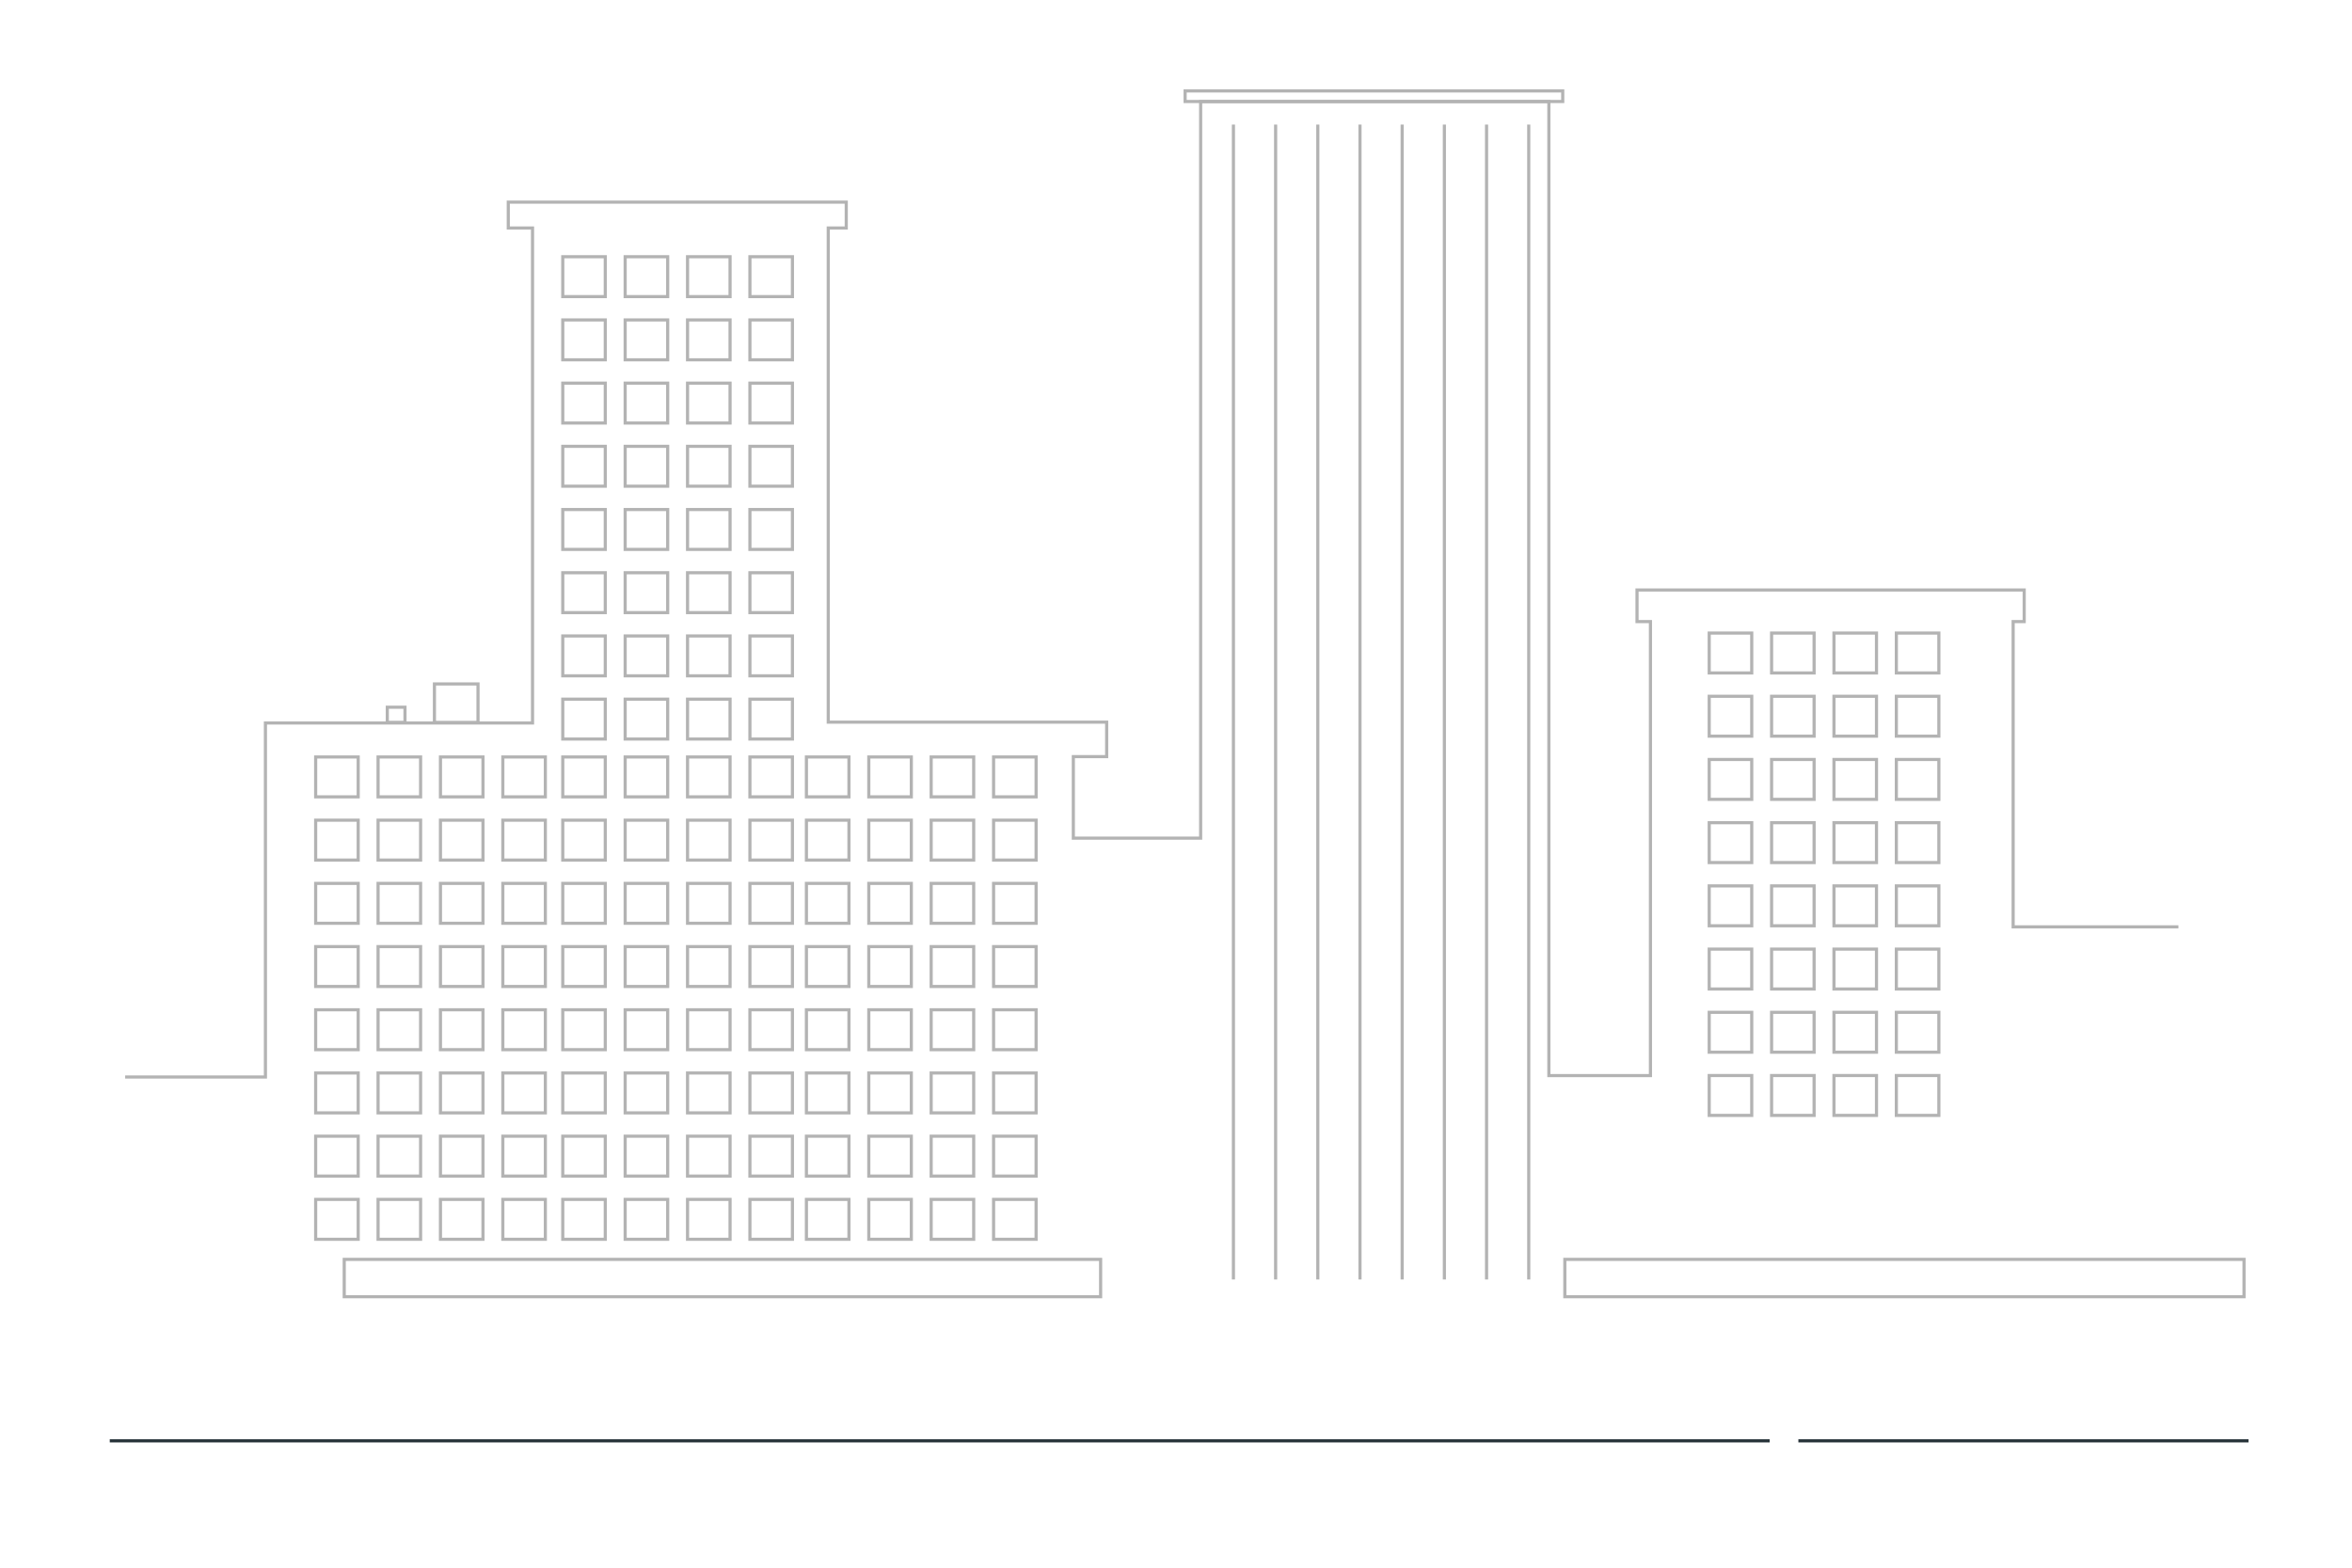 <svg xmlns="http://www.w3.org/2000/svg" viewBox="0 0 750 500"><g id="freepik--Buildings--inject-276"><g style="opacity:0.3"><rect x="138.53" y="218.14" width="13.9" height="12.27" style="fill:none;stroke:#000;stroke-miterlimit:10"></rect><rect x="123.5" y="225.56" width="5.64" height="4.84" style="fill:none;stroke:#000;stroke-miterlimit:10"></rect><polyline points="694.65 295.61 641.95 295.61 641.95 198.25 645.47 198.25 645.47 188.17 522.01 188.17 522.01 198.25 526.29 198.25 526.29 343.05 493.9 343.05 493.9 32.4 382.86 32.4 382.86 267.32 342.26 267.32 342.26 241.32 352.89 241.32 352.89 230.32 264.11 230.32 264.11 72.72 269.85 72.72 269.85 64.47 162.08 64.47 162.08 72.72 169.81 72.72 169.81 230.59 84.64 230.59 84.64 343.5 39.91 343.5" style="fill:none;stroke:#000;stroke-miterlimit:10"></polyline><rect x="377.91" y="29" width="120.41" height="3.37" style="fill:none;stroke:#000;stroke-miterlimit:10"></rect><rect x="179.45" y="81.88" width="13.56" height="12.72" style="fill:none;stroke:#000;stroke-miterlimit:10"></rect><rect x="199.35" y="81.88" width="13.56" height="12.72" style="fill:none;stroke:#000;stroke-miterlimit:10"></rect><rect x="219.24" y="81.88" width="13.56" height="12.72" style="fill:none;stroke:#000;stroke-miterlimit:10"></rect><rect x="239.13" y="81.88" width="13.56" height="12.72" style="fill:none;stroke:#000;stroke-miterlimit:10"></rect><rect x="179.45" y="102.04" width="13.56" height="12.72" style="fill:none;stroke:#000;stroke-miterlimit:10"></rect><rect x="199.35" y="102.04" width="13.56" height="12.72" style="fill:none;stroke:#000;stroke-miterlimit:10"></rect><rect x="219.24" y="102.04" width="13.56" height="12.72" style="fill:none;stroke:#000;stroke-miterlimit:10"></rect><rect x="239.13" y="102.04" width="13.56" height="12.72" style="fill:none;stroke:#000;stroke-miterlimit:10"></rect><rect x="179.45" y="122.2" width="13.56" height="12.72" style="fill:none;stroke:#000;stroke-miterlimit:10"></rect><rect x="199.35" y="122.2" width="13.56" height="12.72" style="fill:none;stroke:#000;stroke-miterlimit:10"></rect><rect x="219.24" y="122.2" width="13.56" height="12.72" style="fill:none;stroke:#000;stroke-miterlimit:10"></rect><rect x="239.13" y="122.2" width="13.56" height="12.72" style="fill:none;stroke:#000;stroke-miterlimit:10"></rect><rect x="179.45" y="142.35" width="13.56" height="12.72" style="fill:none;stroke:#000;stroke-miterlimit:10"></rect><rect x="199.35" y="142.35" width="13.56" height="12.72" style="fill:none;stroke:#000;stroke-miterlimit:10"></rect><rect x="219.24" y="142.35" width="13.56" height="12.72" style="fill:none;stroke:#000;stroke-miterlimit:10"></rect><rect x="239.13" y="142.35" width="13.56" height="12.72" style="fill:none;stroke:#000;stroke-miterlimit:10"></rect><rect x="179.45" y="162.51" width="13.56" height="12.72" style="fill:none;stroke:#000;stroke-miterlimit:10"></rect><rect x="199.35" y="162.51" width="13.56" height="12.72" style="fill:none;stroke:#000;stroke-miterlimit:10"></rect><rect x="219.24" y="162.51" width="13.56" height="12.72" style="fill:none;stroke:#000;stroke-miterlimit:10"></rect><rect x="239.13" y="162.51" width="13.56" height="12.72" style="fill:none;stroke:#000;stroke-miterlimit:10"></rect><rect x="179.45" y="182.67" width="13.56" height="12.72" style="fill:none;stroke:#000;stroke-miterlimit:10"></rect><rect x="199.35" y="182.67" width="13.56" height="12.72" style="fill:none;stroke:#000;stroke-miterlimit:10"></rect><rect x="219.24" y="182.67" width="13.56" height="12.72" style="fill:none;stroke:#000;stroke-miterlimit:10"></rect><rect x="239.13" y="182.67" width="13.56" height="12.72" style="fill:none;stroke:#000;stroke-miterlimit:10"></rect><rect x="179.45" y="202.83" width="13.56" height="12.72" style="fill:none;stroke:#000;stroke-miterlimit:10"></rect><rect x="199.35" y="202.83" width="13.56" height="12.72" style="fill:none;stroke:#000;stroke-miterlimit:10"></rect><rect x="219.24" y="202.83" width="13.56" height="12.72" style="fill:none;stroke:#000;stroke-miterlimit:10"></rect><rect x="239.13" y="202.83" width="13.56" height="12.72" style="fill:none;stroke:#000;stroke-miterlimit:10"></rect><rect x="179.45" y="222.99" width="13.56" height="12.72" style="fill:none;stroke:#000;stroke-miterlimit:10"></rect><rect x="199.35" y="222.99" width="13.56" height="12.72" style="fill:none;stroke:#000;stroke-miterlimit:10"></rect><rect x="219.24" y="222.99" width="13.56" height="12.72" style="fill:none;stroke:#000;stroke-miterlimit:10"></rect><rect x="239.13" y="222.99" width="13.56" height="12.72" style="fill:none;stroke:#000;stroke-miterlimit:10"></rect><rect x="179.45" y="241.43" width="13.56" height="12.72" style="fill:none;stroke:#000;stroke-miterlimit:10"></rect><rect x="199.35" y="241.43" width="13.56" height="12.72" style="fill:none;stroke:#000;stroke-miterlimit:10"></rect><rect x="219.24" y="241.43" width="13.56" height="12.72" style="fill:none;stroke:#000;stroke-miterlimit:10"></rect><rect x="239.13" y="241.43" width="13.56" height="12.72" style="fill:none;stroke:#000;stroke-miterlimit:10"></rect><rect x="179.45" y="261.59" width="13.56" height="12.72" style="fill:none;stroke:#000;stroke-miterlimit:10"></rect><rect x="199.35" y="261.59" width="13.56" height="12.72" style="fill:none;stroke:#000;stroke-miterlimit:10"></rect><rect x="219.24" y="261.59" width="13.56" height="12.72" style="fill:none;stroke:#000;stroke-miterlimit:10"></rect><rect x="239.13" y="261.59" width="13.56" height="12.72" style="fill:none;stroke:#000;stroke-miterlimit:10"></rect><rect x="179.45" y="281.75" width="13.56" height="12.72" style="fill:none;stroke:#000;stroke-miterlimit:10"></rect><rect x="199.35" y="281.75" width="13.56" height="12.72" style="fill:none;stroke:#000;stroke-miterlimit:10"></rect><rect x="219.24" y="281.75" width="13.56" height="12.72" style="fill:none;stroke:#000;stroke-miterlimit:10"></rect><rect x="239.13" y="281.75" width="13.56" height="12.72" style="fill:none;stroke:#000;stroke-miterlimit:10"></rect><rect x="179.45" y="301.91" width="13.56" height="12.72" style="fill:none;stroke:#000;stroke-miterlimit:10"></rect><rect x="199.35" y="301.91" width="13.56" height="12.72" style="fill:none;stroke:#000;stroke-miterlimit:10"></rect><rect x="219.24" y="301.91" width="13.56" height="12.72" style="fill:none;stroke:#000;stroke-miterlimit:10"></rect><rect x="239.13" y="301.91" width="13.56" height="12.72" style="fill:none;stroke:#000;stroke-miterlimit:10"></rect><rect x="179.45" y="322.06" width="13.56" height="12.72" style="fill:none;stroke:#000;stroke-miterlimit:10"></rect><rect x="199.35" y="322.06" width="13.56" height="12.72" style="fill:none;stroke:#000;stroke-miterlimit:10"></rect><rect x="219.24" y="322.06" width="13.56" height="12.72" style="fill:none;stroke:#000;stroke-miterlimit:10"></rect><rect x="239.13" y="322.06" width="13.56" height="12.72" style="fill:none;stroke:#000;stroke-miterlimit:10"></rect><rect x="179.45" y="342.22" width="13.56" height="12.72" style="fill:none;stroke:#000;stroke-miterlimit:10"></rect><rect x="199.35" y="342.22" width="13.56" height="12.72" style="fill:none;stroke:#000;stroke-miterlimit:10"></rect><rect x="219.24" y="342.22" width="13.56" height="12.72" style="fill:none;stroke:#000;stroke-miterlimit:10"></rect><rect x="239.13" y="342.22" width="13.56" height="12.72" style="fill:none;stroke:#000;stroke-miterlimit:10"></rect><rect x="179.45" y="362.38" width="13.56" height="12.72" style="fill:none;stroke:#000;stroke-miterlimit:10"></rect><rect x="199.35" y="362.38" width="13.56" height="12.72" style="fill:none;stroke:#000;stroke-miterlimit:10"></rect><rect x="219.24" y="362.38" width="13.56" height="12.72" style="fill:none;stroke:#000;stroke-miterlimit:10"></rect><rect x="239.13" y="362.38" width="13.56" height="12.72" style="fill:none;stroke:#000;stroke-miterlimit:10"></rect><rect x="179.45" y="382.54" width="13.56" height="12.72" style="fill:none;stroke:#000;stroke-miterlimit:10"></rect><rect x="199.35" y="382.54" width="13.56" height="12.72" style="fill:none;stroke:#000;stroke-miterlimit:10"></rect><rect x="219.24" y="382.54" width="13.56" height="12.72" style="fill:none;stroke:#000;stroke-miterlimit:10"></rect><rect x="239.13" y="382.54" width="13.56" height="12.72" style="fill:none;stroke:#000;stroke-miterlimit:10"></rect><rect x="257.15" y="241.43" width="13.56" height="12.72" style="fill:none;stroke:#000;stroke-miterlimit:10"></rect><rect x="277.04" y="241.43" width="13.56" height="12.72" style="fill:none;stroke:#000;stroke-miterlimit:10"></rect><rect x="296.93" y="241.43" width="13.56" height="12.72" style="fill:none;stroke:#000;stroke-miterlimit:10"></rect><rect x="316.83" y="241.43" width="13.56" height="12.72" style="fill:none;stroke:#000;stroke-miterlimit:10"></rect><rect x="257.15" y="261.59" width="13.56" height="12.72" style="fill:none;stroke:#000;stroke-miterlimit:10"></rect><rect x="277.04" y="261.59" width="13.56" height="12.72" style="fill:none;stroke:#000;stroke-miterlimit:10"></rect><rect x="296.93" y="261.59" width="13.56" height="12.72" style="fill:none;stroke:#000;stroke-miterlimit:10"></rect><rect x="316.83" y="261.59" width="13.56" height="12.72" style="fill:none;stroke:#000;stroke-miterlimit:10"></rect><rect x="257.15" y="281.75" width="13.56" height="12.72" style="fill:none;stroke:#000;stroke-miterlimit:10"></rect><rect x="277.04" y="281.75" width="13.56" height="12.72" style="fill:none;stroke:#000;stroke-miterlimit:10"></rect><rect x="296.93" y="281.75" width="13.56" height="12.72" style="fill:none;stroke:#000;stroke-miterlimit:10"></rect><rect x="316.83" y="281.75" width="13.56" height="12.72" style="fill:none;stroke:#000;stroke-miterlimit:10"></rect><rect x="257.15" y="301.91" width="13.56" height="12.72" style="fill:none;stroke:#000;stroke-miterlimit:10"></rect><rect x="277.04" y="301.91" width="13.56" height="12.72" style="fill:none;stroke:#000;stroke-miterlimit:10"></rect><rect x="296.93" y="301.91" width="13.56" height="12.72" style="fill:none;stroke:#000;stroke-miterlimit:10"></rect><rect x="316.83" y="301.91" width="13.56" height="12.72" style="fill:none;stroke:#000;stroke-miterlimit:10"></rect><rect x="257.15" y="322.06" width="13.56" height="12.72" style="fill:none;stroke:#000;stroke-miterlimit:10"></rect><rect x="277.04" y="322.06" width="13.56" height="12.72" style="fill:none;stroke:#000;stroke-miterlimit:10"></rect><rect x="296.93" y="322.06" width="13.56" height="12.72" style="fill:none;stroke:#000;stroke-miterlimit:10"></rect><rect x="316.83" y="322.06" width="13.56" height="12.72" style="fill:none;stroke:#000;stroke-miterlimit:10"></rect><rect x="257.15" y="342.22" width="13.56" height="12.72" style="fill:none;stroke:#000;stroke-miterlimit:10"></rect><rect x="277.04" y="342.22" width="13.56" height="12.72" style="fill:none;stroke:#000;stroke-miterlimit:10"></rect><rect x="296.93" y="342.22" width="13.56" height="12.72" style="fill:none;stroke:#000;stroke-miterlimit:10"></rect><rect x="316.83" y="342.22" width="13.56" height="12.72" style="fill:none;stroke:#000;stroke-miterlimit:10"></rect><rect x="257.15" y="362.38" width="13.56" height="12.72" style="fill:none;stroke:#000;stroke-miterlimit:10"></rect><rect x="277.04" y="362.38" width="13.56" height="12.72" style="fill:none;stroke:#000;stroke-miterlimit:10"></rect><rect x="296.93" y="362.38" width="13.56" height="12.72" style="fill:none;stroke:#000;stroke-miterlimit:10"></rect><rect x="316.83" y="362.38" width="13.56" height="12.72" style="fill:none;stroke:#000;stroke-miterlimit:10"></rect><rect x="257.15" y="382.54" width="13.56" height="12.72" style="fill:none;stroke:#000;stroke-miterlimit:10"></rect><rect x="277.04" y="382.54" width="13.56" height="12.72" style="fill:none;stroke:#000;stroke-miterlimit:10"></rect><rect x="296.93" y="382.54" width="13.56" height="12.72" style="fill:none;stroke:#000;stroke-miterlimit:10"></rect><rect x="316.83" y="382.54" width="13.56" height="12.72" style="fill:none;stroke:#000;stroke-miterlimit:10"></rect><rect x="100.66" y="241.43" width="13.56" height="12.72" style="fill:none;stroke:#000;stroke-miterlimit:10"></rect><rect x="120.56" y="241.43" width="13.56" height="12.72" style="fill:none;stroke:#000;stroke-miterlimit:10"></rect><rect x="140.45" y="241.43" width="13.56" height="12.72" style="fill:none;stroke:#000;stroke-miterlimit:10"></rect><rect x="160.34" y="241.43" width="13.56" height="12.72" style="fill:none;stroke:#000;stroke-miterlimit:10"></rect><rect x="100.66" y="261.59" width="13.56" height="12.72" style="fill:none;stroke:#000;stroke-miterlimit:10"></rect><rect x="120.56" y="261.59" width="13.56" height="12.72" style="fill:none;stroke:#000;stroke-miterlimit:10"></rect><rect x="140.45" y="261.59" width="13.56" height="12.72" style="fill:none;stroke:#000;stroke-miterlimit:10"></rect><rect x="160.34" y="261.59" width="13.56" height="12.72" style="fill:none;stroke:#000;stroke-miterlimit:10"></rect><rect x="100.66" y="281.75" width="13.56" height="12.72" style="fill:none;stroke:#000;stroke-miterlimit:10"></rect><rect x="120.56" y="281.75" width="13.56" height="12.72" style="fill:none;stroke:#000;stroke-miterlimit:10"></rect><rect x="140.45" y="281.75" width="13.56" height="12.72" style="fill:none;stroke:#000;stroke-miterlimit:10"></rect><rect x="160.34" y="281.75" width="13.56" height="12.72" style="fill:none;stroke:#000;stroke-miterlimit:10"></rect><rect x="100.66" y="301.91" width="13.56" height="12.72" style="fill:none;stroke:#000;stroke-miterlimit:10"></rect><rect x="120.56" y="301.91" width="13.56" height="12.72" style="fill:none;stroke:#000;stroke-miterlimit:10"></rect><rect x="140.45" y="301.91" width="13.56" height="12.72" style="fill:none;stroke:#000;stroke-miterlimit:10"></rect><rect x="160.34" y="301.91" width="13.56" height="12.72" style="fill:none;stroke:#000;stroke-miterlimit:10"></rect><rect x="100.66" y="322.06" width="13.56" height="12.72" style="fill:none;stroke:#000;stroke-miterlimit:10"></rect><rect x="120.56" y="322.06" width="13.56" height="12.72" style="fill:none;stroke:#000;stroke-miterlimit:10"></rect><rect x="140.45" y="322.06" width="13.56" height="12.72" style="fill:none;stroke:#000;stroke-miterlimit:10"></rect><rect x="160.34" y="322.06" width="13.56" height="12.72" style="fill:none;stroke:#000;stroke-miterlimit:10"></rect><rect x="100.66" y="342.22" width="13.56" height="12.72" style="fill:none;stroke:#000;stroke-miterlimit:10"></rect><rect x="120.56" y="342.22" width="13.56" height="12.72" style="fill:none;stroke:#000;stroke-miterlimit:10"></rect><rect x="140.45" y="342.22" width="13.56" height="12.72" style="fill:none;stroke:#000;stroke-miterlimit:10"></rect><rect x="160.34" y="342.22" width="13.56" height="12.72" style="fill:none;stroke:#000;stroke-miterlimit:10"></rect><rect x="100.66" y="362.38" width="13.56" height="12.72" style="fill:none;stroke:#000;stroke-miterlimit:10"></rect><rect x="120.56" y="362.38" width="13.56" height="12.72" style="fill:none;stroke:#000;stroke-miterlimit:10"></rect><rect x="140.45" y="362.38" width="13.56" height="12.72" style="fill:none;stroke:#000;stroke-miterlimit:10"></rect><rect x="160.34" y="362.38" width="13.56" height="12.72" style="fill:none;stroke:#000;stroke-miterlimit:10"></rect><rect x="100.66" y="382.54" width="13.56" height="12.72" style="fill:none;stroke:#000;stroke-miterlimit:10"></rect><rect x="120.56" y="382.54" width="13.56" height="12.72" style="fill:none;stroke:#000;stroke-miterlimit:10"></rect><rect x="140.45" y="382.54" width="13.56" height="12.72" style="fill:none;stroke:#000;stroke-miterlimit:10"></rect><rect x="160.34" y="382.54" width="13.56" height="12.72" style="fill:none;stroke:#000;stroke-miterlimit:10"></rect><rect x="545.03" y="201.91" width="13.56" height="12.72" style="fill:none;stroke:#000;stroke-miterlimit:10"></rect><rect x="564.92" y="201.91" width="13.56" height="12.72" style="fill:none;stroke:#000;stroke-miterlimit:10"></rect><rect x="584.81" y="201.91" width="13.56" height="12.72" style="fill:none;stroke:#000;stroke-miterlimit:10"></rect><rect x="604.7" y="201.91" width="13.56" height="12.72" style="fill:none;stroke:#000;stroke-miterlimit:10"></rect><rect x="545.03" y="222.07" width="13.56" height="12.72" style="fill:none;stroke:#000;stroke-miterlimit:10"></rect><rect x="564.92" y="222.07" width="13.56" height="12.72" style="fill:none;stroke:#000;stroke-miterlimit:10"></rect><rect x="584.81" y="222.07" width="13.56" height="12.72" style="fill:none;stroke:#000;stroke-miterlimit:10"></rect><rect x="604.7" y="222.07" width="13.56" height="12.72" style="fill:none;stroke:#000;stroke-miterlimit:10"></rect><rect x="545.03" y="242.23" width="13.56" height="12.72" style="fill:none;stroke:#000;stroke-miterlimit:10"></rect><rect x="564.92" y="242.23" width="13.56" height="12.72" style="fill:none;stroke:#000;stroke-miterlimit:10"></rect><rect x="584.81" y="242.23" width="13.56" height="12.72" style="fill:none;stroke:#000;stroke-miterlimit:10"></rect><rect x="604.7" y="242.23" width="13.56" height="12.72" style="fill:none;stroke:#000;stroke-miterlimit:10"></rect><rect x="545.03" y="262.39" width="13.56" height="12.72" style="fill:none;stroke:#000;stroke-miterlimit:10"></rect><rect x="564.92" y="262.39" width="13.56" height="12.72" style="fill:none;stroke:#000;stroke-miterlimit:10"></rect><rect x="584.81" y="262.39" width="13.56" height="12.72" style="fill:none;stroke:#000;stroke-miterlimit:10"></rect><rect x="604.7" y="262.39" width="13.56" height="12.72" style="fill:none;stroke:#000;stroke-miterlimit:10"></rect><rect x="545.03" y="282.55" width="13.56" height="12.72" style="fill:none;stroke:#000;stroke-miterlimit:10"></rect><rect x="564.92" y="282.55" width="13.56" height="12.72" style="fill:none;stroke:#000;stroke-miterlimit:10"></rect><rect x="584.81" y="282.55" width="13.56" height="12.72" style="fill:none;stroke:#000;stroke-miterlimit:10"></rect><rect x="604.7" y="282.55" width="13.56" height="12.72" style="fill:none;stroke:#000;stroke-miterlimit:10"></rect><rect x="545.03" y="302.71" width="13.56" height="12.72" style="fill:none;stroke:#000;stroke-miterlimit:10"></rect><rect x="564.92" y="302.71" width="13.56" height="12.72" style="fill:none;stroke:#000;stroke-miterlimit:10"></rect><rect x="584.81" y="302.71" width="13.56" height="12.72" style="fill:none;stroke:#000;stroke-miterlimit:10"></rect><rect x="604.7" y="302.71" width="13.56" height="12.72" style="fill:none;stroke:#000;stroke-miterlimit:10"></rect><rect x="545.03" y="322.87" width="13.56" height="12.72" style="fill:none;stroke:#000;stroke-miterlimit:10"></rect><rect x="564.92" y="322.87" width="13.56" height="12.72" style="fill:none;stroke:#000;stroke-miterlimit:10"></rect><rect x="584.81" y="322.87" width="13.56" height="12.72" style="fill:none;stroke:#000;stroke-miterlimit:10"></rect><rect x="604.7" y="322.87" width="13.56" height="12.72" style="fill:none;stroke:#000;stroke-miterlimit:10"></rect><rect x="545.03" y="343.03" width="13.56" height="12.72" style="fill:none;stroke:#000;stroke-miterlimit:10"></rect><rect x="564.92" y="343.03" width="13.56" height="12.72" style="fill:none;stroke:#000;stroke-miterlimit:10"></rect><rect x="584.81" y="343.03" width="13.56" height="12.72" style="fill:none;stroke:#000;stroke-miterlimit:10"></rect><rect x="604.7" y="343.03" width="13.56" height="12.72" style="fill:none;stroke:#000;stroke-miterlimit:10"></rect><line x1="393.31" y1="39.73" x2="393.31" y2="408.08" style="fill:none;stroke:#000;stroke-miterlimit:10"></line><line x1="406.77" y1="39.73" x2="406.77" y2="408.08" style="fill:none;stroke:#000;stroke-miterlimit:10"></line><line x1="420.22" y1="39.73" x2="420.22" y2="408.08" style="fill:none;stroke:#000;stroke-miterlimit:10"></line><line x1="433.67" y1="39.73" x2="433.67" y2="408.08" style="fill:none;stroke:#000;stroke-miterlimit:10"></line><line x1="447.12" y1="39.73" x2="447.12" y2="408.08" style="fill:none;stroke:#000;stroke-miterlimit:10"></line><line x1="460.58" y1="39.73" x2="460.58" y2="408.08" style="fill:none;stroke:#000;stroke-miterlimit:10"></line><line x1="474.03" y1="39.73" x2="474.03" y2="408.08" style="fill:none;stroke:#000;stroke-miterlimit:10"></line><line x1="487.48" y1="39.73" x2="487.48" y2="408.08" style="fill:none;stroke:#000;stroke-miterlimit:10"></line><rect x="109.77" y="401.67" width="241.19" height="11.91" style="fill:none;stroke:#000;stroke-miterlimit:10"></rect><rect x="498.99" y="401.67" width="216.58" height="11.91" style="fill:none;stroke:#000;stroke-miterlimit:10"></rect></g></g><g id="freepik--Floor--inject-276"><line x1="573.46" y1="459.54" x2="717" y2="459.54" style="fill:none;stroke:#263238;stroke-miterlimit:10"></line><line x1="35" y1="459.54" x2="564.3" y2="459.54" style="fill:none;stroke:#263238;stroke-miterlimit:10"></line></g></svg>
